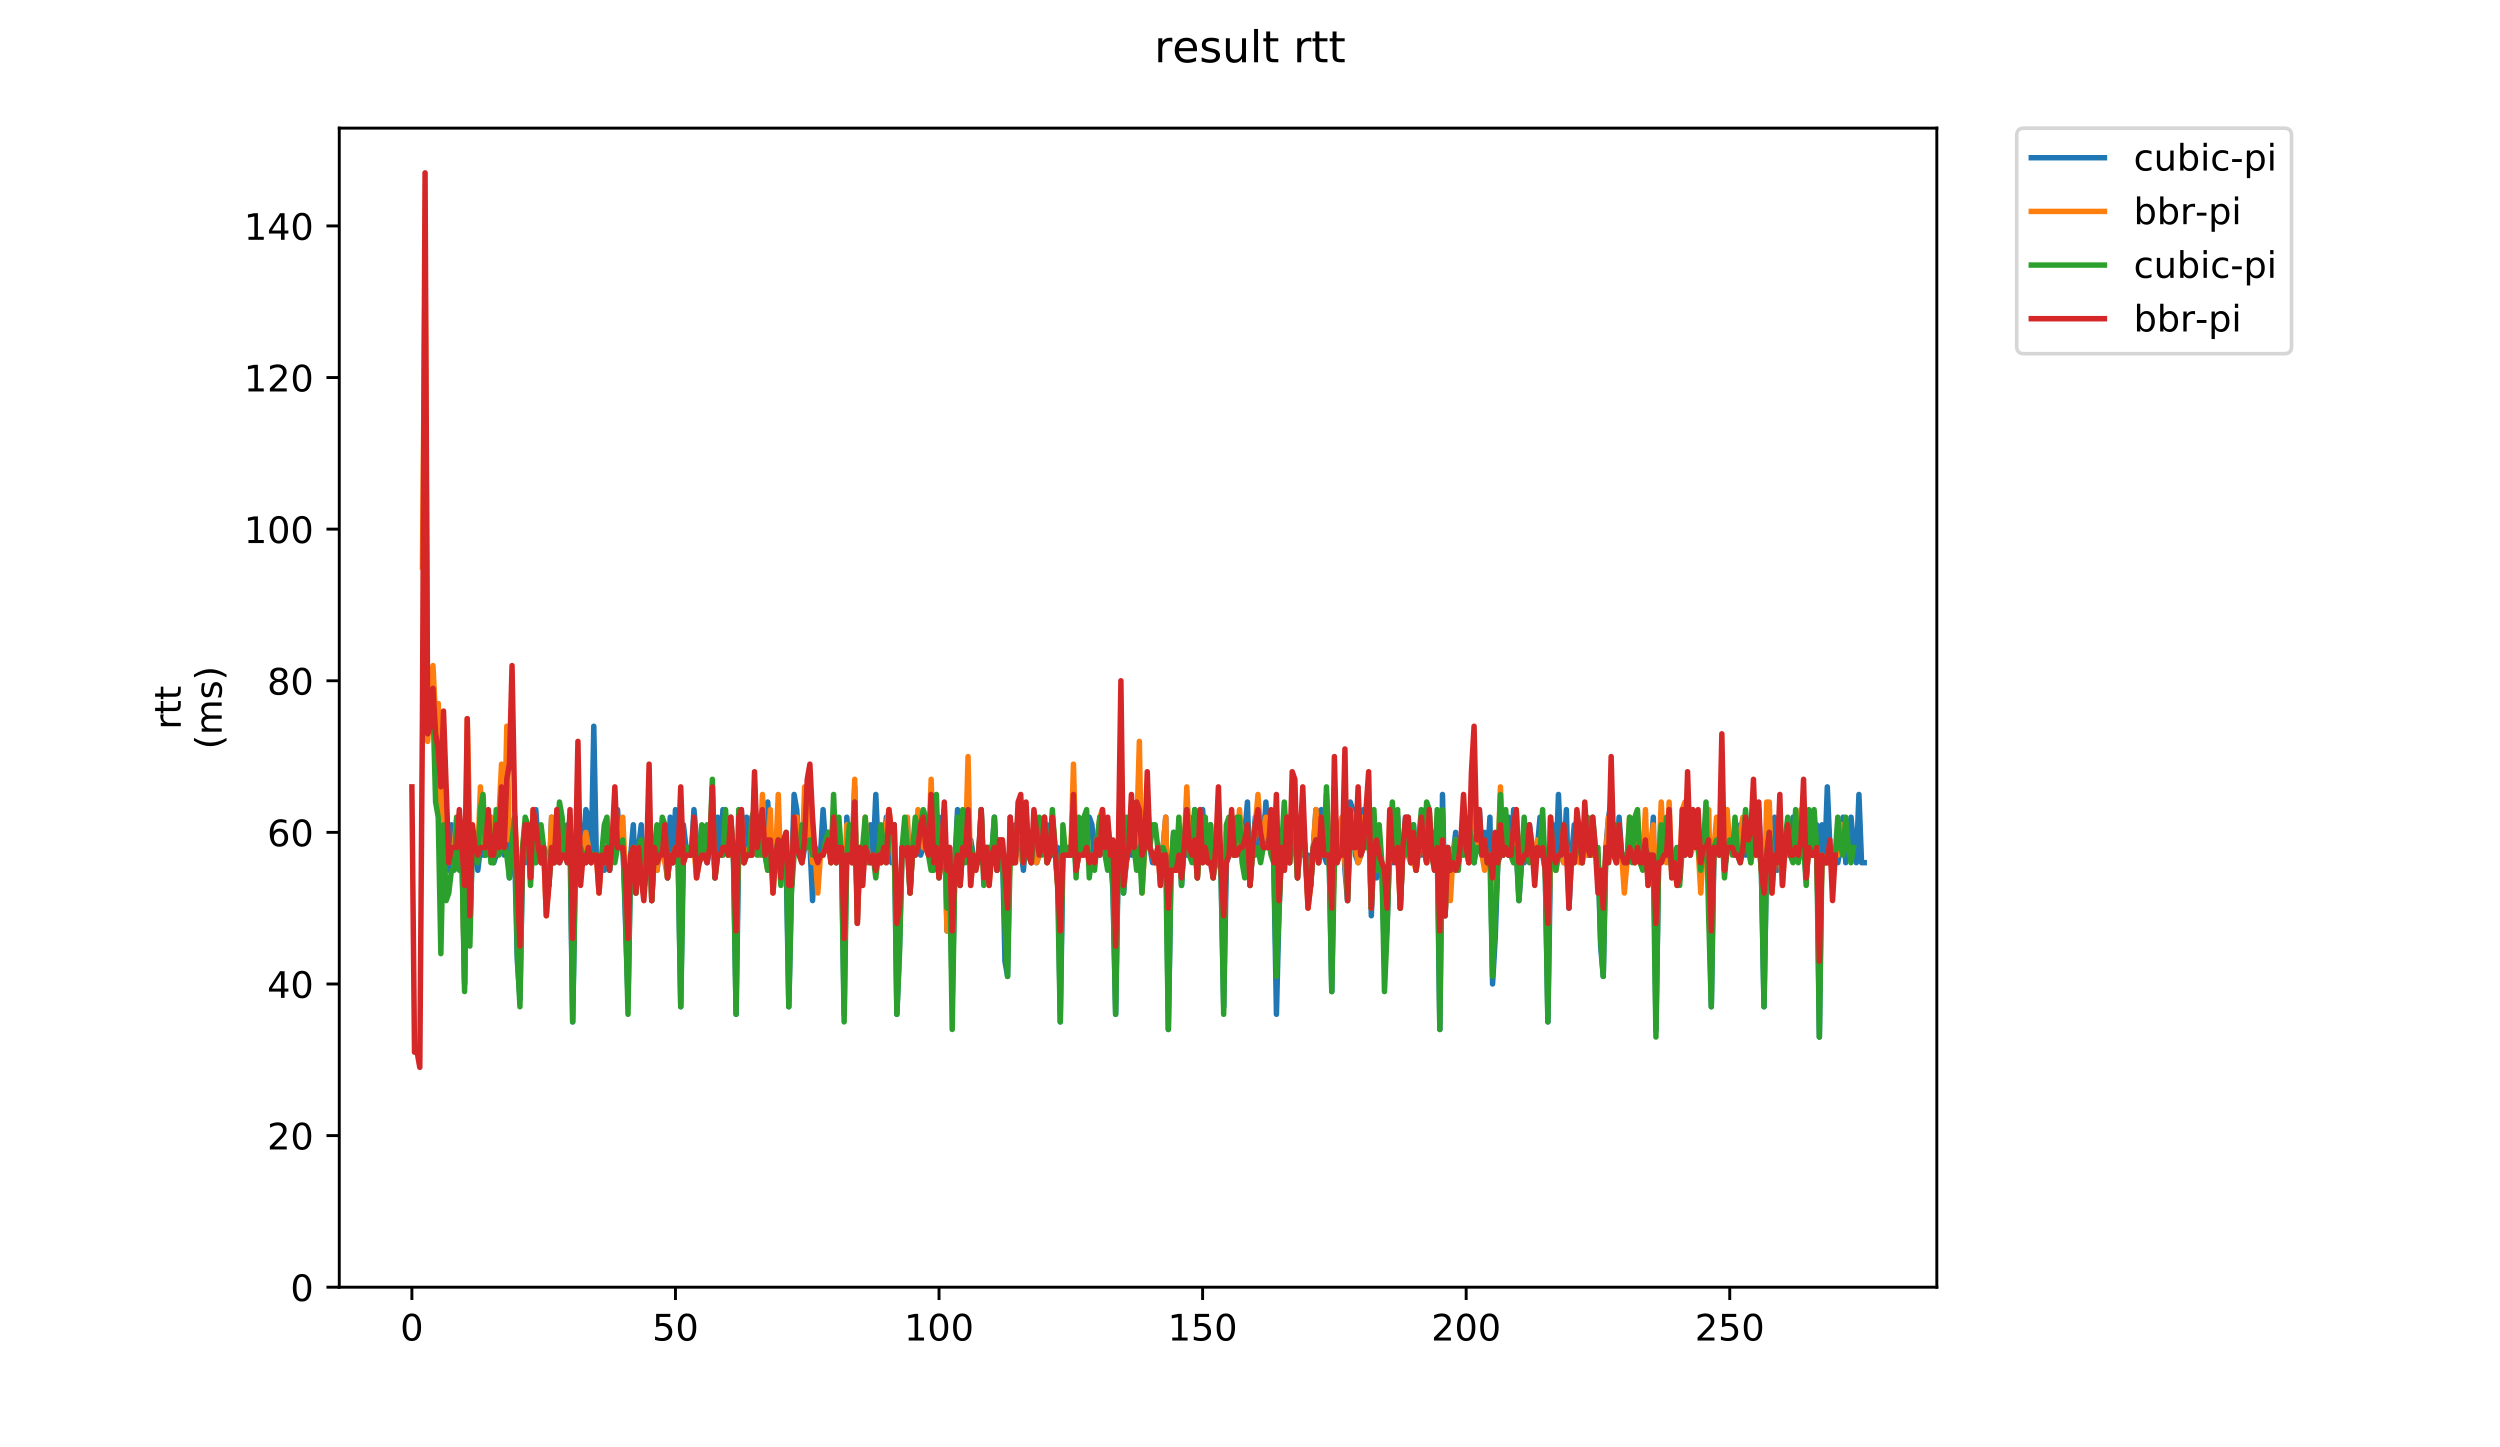 <?xml version="1.0" encoding="utf-8" standalone="no"?>
<!DOCTYPE svg PUBLIC "-//W3C//DTD SVG 1.1//EN"
  "http://www.w3.org/Graphics/SVG/1.1/DTD/svg11.dtd">
<!-- Created with matplotlib (https://matplotlib.org/) -->
<svg height="396pt" version="1.1" viewBox="0 0 684 396" width="684pt" xmlns="http://www.w3.org/2000/svg" xmlns:xlink="http://www.w3.org/1999/xlink">
 <defs>
  <style type="text/css">
*{stroke-linecap:butt;stroke-linejoin:round;}
  </style>
 </defs>
 <g id="figure_1">
  <g id="patch_1">
   <path d="M 0 396 
L 684 396 
L 684 0 
L 0 0 
z
" style="fill:#ffffff;"/>
  </g>
  <g id="axes_1">
   <g id="patch_2">
    <path d="M 92.824 352.174 
L 529.913 352.174 
L 529.913 35.062 
L 92.824 35.062 
z
" style="fill:#ffffff;"/>
   </g>
   <g id="matplotlib.axis_1">
    <g id="xtick_1">
     <g id="line2d_1">
      <defs>
       <path d="M 0 0 
L 0 3.5 
" id="mbd791364ed" style="stroke:#000000;stroke-width:0.8;"/>
      </defs>
      <g>
       <use style="stroke:#000000;stroke-width:0.8;" x="112.692" xlink:href="#mbd791364ed" y="352.174"/>
      </g>
     </g>
     <g id="text_1">
      <!-- 0 -->
      <defs>
       <path d="M 31.781 66.406 
Q 24.172 66.406 20.328 58.906 
Q 16.5 51.422 16.5 36.375 
Q 16.5 21.391 20.328 13.891 
Q 24.172 6.391 31.781 6.391 
Q 39.453 6.391 43.281 13.891 
Q 47.125 21.391 47.125 36.375 
Q 47.125 51.422 43.281 58.906 
Q 39.453 66.406 31.781 66.406 
z
M 31.781 74.219 
Q 44.047 74.219 50.516 64.516 
Q 56.984 54.828 56.984 36.375 
Q 56.984 17.969 50.516 8.266 
Q 44.047 -1.422 31.781 -1.422 
Q 19.531 -1.422 13.062 8.266 
Q 6.594 17.969 6.594 36.375 
Q 6.594 54.828 13.062 64.516 
Q 19.531 74.219 31.781 74.219 
z
" id="DejaVuSans-48"/>
      </defs>
      <g transform="translate(109.51 366.773)scale(0.1 -0.1)">
       <use xlink:href="#DejaVuSans-48"/>
      </g>
     </g>
    </g>
    <g id="xtick_2">
     <g id="line2d_2">
      <g>
       <use style="stroke:#000000;stroke-width:0.8;" x="184.805" xlink:href="#mbd791364ed" y="352.174"/>
      </g>
     </g>
     <g id="text_2">
      <!-- 50 -->
      <defs>
       <path d="M 10.797 72.906 
L 49.516 72.906 
L 49.516 64.594 
L 19.828 64.594 
L 19.828 46.734 
Q 21.969 47.469 24.109 47.828 
Q 26.266 48.188 28.422 48.188 
Q 40.625 48.188 47.75 41.5 
Q 54.891 34.812 54.891 23.391 
Q 54.891 11.625 47.562 5.094 
Q 40.234 -1.422 26.906 -1.422 
Q 22.312 -1.422 17.547 -0.641 
Q 12.797 0.141 7.719 1.703 
L 7.719 11.625 
Q 12.109 9.234 16.797 8.062 
Q 21.484 6.891 26.703 6.891 
Q 35.156 6.891 40.078 11.328 
Q 45.016 15.766 45.016 23.391 
Q 45.016 31 40.078 35.438 
Q 35.156 39.891 26.703 39.891 
Q 22.75 39.891 18.812 39.016 
Q 14.891 38.141 10.797 36.281 
z
" id="DejaVuSans-53"/>
      </defs>
      <g transform="translate(178.443 366.773)scale(0.1 -0.1)">
       <use xlink:href="#DejaVuSans-53"/>
       <use x="63.623" xlink:href="#DejaVuSans-48"/>
      </g>
     </g>
    </g>
    <g id="xtick_3">
     <g id="line2d_3">
      <g>
       <use style="stroke:#000000;stroke-width:0.8;" x="256.918" xlink:href="#mbd791364ed" y="352.174"/>
      </g>
     </g>
     <g id="text_3">
      <!-- 100 -->
      <defs>
       <path d="M 12.406 8.297 
L 28.516 8.297 
L 28.516 63.922 
L 10.984 60.406 
L 10.984 69.391 
L 28.422 72.906 
L 38.281 72.906 
L 38.281 8.297 
L 54.391 8.297 
L 54.391 0 
L 12.406 0 
z
" id="DejaVuSans-49"/>
      </defs>
      <g transform="translate(247.375 366.773)scale(0.1 -0.1)">
       <use xlink:href="#DejaVuSans-49"/>
       <use x="63.623" xlink:href="#DejaVuSans-48"/>
       <use x="127.246" xlink:href="#DejaVuSans-48"/>
      </g>
     </g>
    </g>
    <g id="xtick_4">
     <g id="line2d_4">
      <g>
       <use style="stroke:#000000;stroke-width:0.8;" x="329.032" xlink:href="#mbd791364ed" y="352.174"/>
      </g>
     </g>
     <g id="text_4">
      <!-- 150 -->
      <g transform="translate(319.488 366.773)scale(0.1 -0.1)">
       <use xlink:href="#DejaVuSans-49"/>
       <use x="63.623" xlink:href="#DejaVuSans-53"/>
       <use x="127.246" xlink:href="#DejaVuSans-48"/>
      </g>
     </g>
    </g>
    <g id="xtick_5">
     <g id="line2d_5">
      <g>
       <use style="stroke:#000000;stroke-width:0.8;" x="401.145" xlink:href="#mbd791364ed" y="352.174"/>
      </g>
     </g>
     <g id="text_5">
      <!-- 200 -->
      <defs>
       <path d="M 19.188 8.297 
L 53.609 8.297 
L 53.609 0 
L 7.328 0 
L 7.328 8.297 
Q 12.938 14.109 22.625 23.891 
Q 32.328 33.688 34.812 36.531 
Q 39.547 41.844 41.422 45.531 
Q 43.312 49.219 43.312 52.781 
Q 43.312 58.594 39.234 62.25 
Q 35.156 65.922 28.609 65.922 
Q 23.969 65.922 18.812 64.312 
Q 13.672 62.703 7.812 59.422 
L 7.812 69.391 
Q 13.766 71.781 18.938 73 
Q 24.125 74.219 28.422 74.219 
Q 39.75 74.219 46.484 68.547 
Q 53.219 62.891 53.219 53.422 
Q 53.219 48.922 51.531 44.891 
Q 49.859 40.875 45.406 35.406 
Q 44.188 33.984 37.641 27.219 
Q 31.109 20.453 19.188 8.297 
z
" id="DejaVuSans-50"/>
      </defs>
      <g transform="translate(391.602 366.773)scale(0.1 -0.1)">
       <use xlink:href="#DejaVuSans-50"/>
       <use x="63.623" xlink:href="#DejaVuSans-48"/>
       <use x="127.246" xlink:href="#DejaVuSans-48"/>
      </g>
     </g>
    </g>
    <g id="xtick_6">
     <g id="line2d_6">
      <g>
       <use style="stroke:#000000;stroke-width:0.8;" x="473.259" xlink:href="#mbd791364ed" y="352.174"/>
      </g>
     </g>
     <g id="text_6">
      <!-- 250 -->
      <g transform="translate(463.715 366.773)scale(0.1 -0.1)">
       <use xlink:href="#DejaVuSans-50"/>
       <use x="63.623" xlink:href="#DejaVuSans-53"/>
       <use x="127.246" xlink:href="#DejaVuSans-48"/>
      </g>
     </g>
    </g>
   </g>
   <g id="matplotlib.axis_2">
    <g id="ytick_1">
     <g id="line2d_7">
      <defs>
       <path d="M 0 0 
L -3.5 0 
" id="mf8d8f0ee46" style="stroke:#000000;stroke-width:0.8;"/>
      </defs>
      <g>
       <use style="stroke:#000000;stroke-width:0.8;" x="92.824" xlink:href="#mf8d8f0ee46" y="352.174"/>
      </g>
     </g>
     <g id="text_7">
      <!-- 0 -->
      <g transform="translate(79.461 355.973)scale(0.1 -0.1)">
       <use xlink:href="#DejaVuSans-48"/>
      </g>
     </g>
    </g>
    <g id="ytick_2">
     <g id="line2d_8">
      <g>
       <use style="stroke:#000000;stroke-width:0.8;" x="92.824" xlink:href="#mf8d8f0ee46" y="310.695"/>
      </g>
     </g>
     <g id="text_8">
      <!-- 20 -->
      <g transform="translate(73.099 314.494)scale(0.1 -0.1)">
       <use xlink:href="#DejaVuSans-50"/>
       <use x="63.623" xlink:href="#DejaVuSans-48"/>
      </g>
     </g>
    </g>
    <g id="ytick_3">
     <g id="line2d_9">
      <g>
       <use style="stroke:#000000;stroke-width:0.8;" x="92.824" xlink:href="#mf8d8f0ee46" y="269.215"/>
      </g>
     </g>
     <g id="text_9">
      <!-- 40 -->
      <defs>
       <path d="M 37.797 64.312 
L 12.891 25.391 
L 37.797 25.391 
z
M 35.203 72.906 
L 47.609 72.906 
L 47.609 25.391 
L 58.016 25.391 
L 58.016 17.188 
L 47.609 17.188 
L 47.609 0 
L 37.797 0 
L 37.797 17.188 
L 4.891 17.188 
L 4.891 26.703 
z
" id="DejaVuSans-52"/>
      </defs>
      <g transform="translate(73.099 273.014)scale(0.1 -0.1)">
       <use xlink:href="#DejaVuSans-52"/>
       <use x="63.623" xlink:href="#DejaVuSans-48"/>
      </g>
     </g>
    </g>
    <g id="ytick_4">
     <g id="line2d_10">
      <g>
       <use style="stroke:#000000;stroke-width:0.8;" x="92.824" xlink:href="#mf8d8f0ee46" y="227.735"/>
      </g>
     </g>
     <g id="text_10">
      <!-- 60 -->
      <defs>
       <path d="M 33.016 40.375 
Q 26.375 40.375 22.484 35.828 
Q 18.609 31.297 18.609 23.391 
Q 18.609 15.531 22.484 10.953 
Q 26.375 6.391 33.016 6.391 
Q 39.656 6.391 43.531 10.953 
Q 47.406 15.531 47.406 23.391 
Q 47.406 31.297 43.531 35.828 
Q 39.656 40.375 33.016 40.375 
z
M 52.594 71.297 
L 52.594 62.312 
Q 48.875 64.062 45.094 64.984 
Q 41.312 65.922 37.594 65.922 
Q 27.828 65.922 22.672 59.328 
Q 17.531 52.734 16.797 39.406 
Q 19.672 43.656 24.016 45.922 
Q 28.375 48.188 33.594 48.188 
Q 44.578 48.188 50.953 41.516 
Q 57.328 34.859 57.328 23.391 
Q 57.328 12.156 50.688 5.359 
Q 44.047 -1.422 33.016 -1.422 
Q 20.359 -1.422 13.672 8.266 
Q 6.984 17.969 6.984 36.375 
Q 6.984 53.656 15.188 63.938 
Q 23.391 74.219 37.203 74.219 
Q 40.922 74.219 44.703 73.484 
Q 48.484 72.75 52.594 71.297 
z
" id="DejaVuSans-54"/>
      </defs>
      <g transform="translate(73.099 231.535)scale(0.1 -0.1)">
       <use xlink:href="#DejaVuSans-54"/>
       <use x="63.623" xlink:href="#DejaVuSans-48"/>
      </g>
     </g>
    </g>
    <g id="ytick_5">
     <g id="line2d_11">
      <g>
       <use style="stroke:#000000;stroke-width:0.8;" x="92.824" xlink:href="#mf8d8f0ee46" y="186.256"/>
      </g>
     </g>
     <g id="text_11">
      <!-- 80 -->
      <defs>
       <path d="M 31.781 34.625 
Q 24.75 34.625 20.719 30.859 
Q 16.703 27.094 16.703 20.516 
Q 16.703 13.922 20.719 10.156 
Q 24.75 6.391 31.781 6.391 
Q 38.812 6.391 42.859 10.172 
Q 46.922 13.969 46.922 20.516 
Q 46.922 27.094 42.891 30.859 
Q 38.875 34.625 31.781 34.625 
z
M 21.922 38.812 
Q 15.578 40.375 12.031 44.719 
Q 8.5 49.078 8.5 55.328 
Q 8.5 64.062 14.719 69.141 
Q 20.953 74.219 31.781 74.219 
Q 42.672 74.219 48.875 69.141 
Q 55.078 64.062 55.078 55.328 
Q 55.078 49.078 51.531 44.719 
Q 48 40.375 41.703 38.812 
Q 48.828 37.156 52.797 32.312 
Q 56.781 27.484 56.781 20.516 
Q 56.781 9.906 50.312 4.234 
Q 43.844 -1.422 31.781 -1.422 
Q 19.734 -1.422 13.25 4.234 
Q 6.781 9.906 6.781 20.516 
Q 6.781 27.484 10.781 32.312 
Q 14.797 37.156 21.922 38.812 
z
M 18.312 54.391 
Q 18.312 48.734 21.844 45.562 
Q 25.391 42.391 31.781 42.391 
Q 38.141 42.391 41.719 45.562 
Q 45.312 48.734 45.312 54.391 
Q 45.312 60.062 41.719 63.234 
Q 38.141 66.406 31.781 66.406 
Q 25.391 66.406 21.844 63.234 
Q 18.312 60.062 18.312 54.391 
z
" id="DejaVuSans-56"/>
      </defs>
      <g transform="translate(73.099 190.055)scale(0.1 -0.1)">
       <use xlink:href="#DejaVuSans-56"/>
       <use x="63.623" xlink:href="#DejaVuSans-48"/>
      </g>
     </g>
    </g>
    <g id="ytick_6">
     <g id="line2d_12">
      <g>
       <use style="stroke:#000000;stroke-width:0.8;" x="92.824" xlink:href="#mf8d8f0ee46" y="144.776"/>
      </g>
     </g>
     <g id="text_12">
      <!-- 100 -->
      <g transform="translate(66.736 148.575)scale(0.1 -0.1)">
       <use xlink:href="#DejaVuSans-49"/>
       <use x="63.623" xlink:href="#DejaVuSans-48"/>
       <use x="127.246" xlink:href="#DejaVuSans-48"/>
      </g>
     </g>
    </g>
    <g id="ytick_7">
     <g id="line2d_13">
      <g>
       <use style="stroke:#000000;stroke-width:0.8;" x="92.824" xlink:href="#mf8d8f0ee46" y="103.296"/>
      </g>
     </g>
     <g id="text_13">
      <!-- 120 -->
      <g transform="translate(66.736 107.096)scale(0.1 -0.1)">
       <use xlink:href="#DejaVuSans-49"/>
       <use x="63.623" xlink:href="#DejaVuSans-50"/>
       <use x="127.246" xlink:href="#DejaVuSans-48"/>
      </g>
     </g>
    </g>
    <g id="ytick_8">
     <g id="line2d_14">
      <g>
       <use style="stroke:#000000;stroke-width:0.8;" x="92.824" xlink:href="#mf8d8f0ee46" y="61.817"/>
      </g>
     </g>
     <g id="text_14">
      <!-- 140 -->
      <g transform="translate(66.736 65.616)scale(0.1 -0.1)">
       <use xlink:href="#DejaVuSans-49"/>
       <use x="63.623" xlink:href="#DejaVuSans-52"/>
       <use x="127.246" xlink:href="#DejaVuSans-48"/>
      </g>
     </g>
    </g>
    <g id="text_15">
     <!-- rtt -->
     <defs>
      <path d="M 41.109 46.297 
Q 39.594 47.172 37.812 47.578 
Q 36.031 48 33.891 48 
Q 26.266 48 22.188 43.047 
Q 18.109 38.094 18.109 28.812 
L 18.109 0 
L 9.078 0 
L 9.078 54.688 
L 18.109 54.688 
L 18.109 46.188 
Q 20.953 51.172 25.484 53.578 
Q 30.031 56 36.531 56 
Q 37.453 56 38.578 55.875 
Q 39.703 55.766 41.062 55.516 
z
" id="DejaVuSans-114"/>
      <path d="M 18.312 70.219 
L 18.312 54.688 
L 36.812 54.688 
L 36.812 47.703 
L 18.312 47.703 
L 18.312 18.016 
Q 18.312 11.328 20.141 9.422 
Q 21.969 7.516 27.594 7.516 
L 36.812 7.516 
L 36.812 0 
L 27.594 0 
Q 17.188 0 13.234 3.875 
Q 9.281 7.766 9.281 18.016 
L 9.281 47.703 
L 2.688 47.703 
L 2.688 54.688 
L 9.281 54.688 
L 9.281 70.219 
z
" id="DejaVuSans-116"/>
     </defs>
     <g transform="translate(49.459 199.594)rotate(-90)scale(0.1 -0.1)">
      <use xlink:href="#DejaVuSans-114"/>
      <use x="41.113" xlink:href="#DejaVuSans-116"/>
      <use x="80.322" xlink:href="#DejaVuSans-116"/>
     </g>
     <!-- (ms) -->
     <defs>
      <path d="M 31 75.875 
Q 24.469 64.656 21.281 53.656 
Q 18.109 42.672 18.109 31.391 
Q 18.109 20.125 21.312 9.062 
Q 24.516 -2 31 -13.188 
L 23.188 -13.188 
Q 15.875 -1.703 12.234 9.375 
Q 8.594 20.453 8.594 31.391 
Q 8.594 42.281 12.203 53.312 
Q 15.828 64.359 23.188 75.875 
z
" id="DejaVuSans-40"/>
      <path d="M 52 44.188 
Q 55.375 50.25 60.062 53.125 
Q 64.75 56 71.094 56 
Q 79.641 56 84.281 50.016 
Q 88.922 44.047 88.922 33.016 
L 88.922 0 
L 79.891 0 
L 79.891 32.719 
Q 79.891 40.578 77.094 44.375 
Q 74.312 48.188 68.609 48.188 
Q 61.625 48.188 57.562 43.547 
Q 53.516 38.922 53.516 30.906 
L 53.516 0 
L 44.484 0 
L 44.484 32.719 
Q 44.484 40.625 41.703 44.406 
Q 38.922 48.188 33.109 48.188 
Q 26.219 48.188 22.156 43.531 
Q 18.109 38.875 18.109 30.906 
L 18.109 0 
L 9.078 0 
L 9.078 54.688 
L 18.109 54.688 
L 18.109 46.188 
Q 21.188 51.219 25.484 53.609 
Q 29.781 56 35.688 56 
Q 41.656 56 45.828 52.969 
Q 50 49.953 52 44.188 
z
" id="DejaVuSans-109"/>
      <path d="M 44.281 53.078 
L 44.281 44.578 
Q 40.484 46.531 36.375 47.5 
Q 32.281 48.484 27.875 48.484 
Q 21.188 48.484 17.844 46.438 
Q 14.5 44.391 14.5 40.281 
Q 14.5 37.156 16.891 35.375 
Q 19.281 33.594 26.516 31.984 
L 29.594 31.297 
Q 39.156 29.25 43.188 25.516 
Q 47.219 21.781 47.219 15.094 
Q 47.219 7.469 41.188 3.016 
Q 35.156 -1.422 24.609 -1.422 
Q 20.219 -1.422 15.453 -0.562 
Q 10.688 0.297 5.422 2 
L 5.422 11.281 
Q 10.406 8.688 15.234 7.391 
Q 20.062 6.109 24.812 6.109 
Q 31.156 6.109 34.562 8.281 
Q 37.984 10.453 37.984 14.406 
Q 37.984 18.062 35.516 20.016 
Q 33.062 21.969 24.703 23.781 
L 21.578 24.516 
Q 13.234 26.266 9.516 29.906 
Q 5.812 33.547 5.812 39.891 
Q 5.812 47.609 11.281 51.797 
Q 16.75 56 26.812 56 
Q 31.781 56 36.172 55.266 
Q 40.578 54.547 44.281 53.078 
z
" id="DejaVuSans-115"/>
      <path d="M 8.016 75.875 
L 15.828 75.875 
Q 23.141 64.359 26.781 53.312 
Q 30.422 42.281 30.422 31.391 
Q 30.422 20.453 26.781 9.375 
Q 23.141 -1.703 15.828 -13.188 
L 8.016 -13.188 
Q 14.5 -2 17.703 9.062 
Q 20.906 20.125 20.906 31.391 
Q 20.906 42.672 17.703 53.656 
Q 14.5 64.656 8.016 75.875 
z
" id="DejaVuSans-41"/>
     </defs>
     <g transform="translate(60.657 204.995)rotate(-90)scale(0.1 -0.1)">
      <use xlink:href="#DejaVuSans-40"/>
      <use x="39.014" xlink:href="#DejaVuSans-109"/>
      <use x="136.426" xlink:href="#DejaVuSans-115"/>
      <use x="188.525" xlink:href="#DejaVuSans-41"/>
     </g>
    </g>
   </g>
   <g id="line2d_15">
    <path clip-path="url(#pc114a45d5d)" d="M 121.354 211.143 
L 122.075 229.809 
L 122.796 238.105 
L 123.517 225.661 
L 124.238 233.957 
L 124.96 233.957 
L 125.681 223.587 
L 126.402 233.957 
L 127.123 269.215 
L 127.844 219.439 
L 128.565 254.697 
L 129.286 229.809 
L 130.007 229.809 
L 130.729 238.105 
L 131.45 231.883 
L 132.171 233.957 
L 132.892 233.957 
L 133.613 231.883 
L 134.334 223.587 
L 135.055 236.031 
L 135.777 233.957 
L 136.498 221.513 
L 137.219 221.513 
L 137.94 233.957 
L 138.661 227.735 
L 139.382 240.179 
L 140.103 229.809 
L 140.824 233.957 
L 141.546 262.993 
L 142.267 273.363 
L 142.988 233.957 
L 143.709 236.031 
L 144.43 225.661 
L 145.151 240.179 
L 145.872 229.809 
L 146.594 221.513 
L 147.315 231.883 
L 148.036 236.031 
L 148.757 231.883 
L 149.478 233.957 
L 150.199 242.253 
L 150.92 223.587 
L 151.642 236.031 
L 152.363 231.883 
L 153.084 236.031 
L 153.805 233.957 
L 154.526 233.957 
L 155.247 225.661 
L 155.968 231.883 
L 156.689 279.585 
L 157.411 238.105 
L 158.132 238.105 
L 158.853 225.661 
L 159.574 231.883 
L 160.295 221.513 
L 161.016 223.587 
L 161.737 236.031 
L 162.459 198.7 
L 163.18 236.031 
L 164.622 236.031 
L 165.343 238.105 
L 166.064 231.883 
L 166.785 238.105 
L 167.506 229.809 
L 168.228 223.587 
L 168.949 221.513 
L 169.67 231.883 
L 170.391 229.809 
L 171.833 273.363 
L 172.554 233.957 
L 173.276 225.661 
L 173.997 244.327 
L 174.718 231.883 
L 175.439 225.661 
L 176.16 244.327 
L 177.602 223.587 
L 178.323 246.401 
L 179.045 231.883 
L 179.766 238.105 
L 180.487 231.883 
L 181.208 233.957 
L 181.929 225.661 
L 182.65 240.179 
L 183.371 223.587 
L 184.093 236.031 
L 184.814 221.513 
L 185.535 233.957 
L 186.256 275.437 
L 186.977 225.661 
L 187.698 231.883 
L 188.419 231.883 
L 189.14 233.957 
L 189.862 221.513 
L 190.583 229.809 
L 191.304 236.031 
L 192.025 233.957 
L 192.746 233.957 
L 193.467 236.031 
L 194.188 231.883 
L 194.91 223.587 
L 195.631 240.179 
L 196.352 223.587 
L 197.073 233.957 
L 197.794 221.513 
L 198.515 231.883 
L 199.236 233.957 
L 200.679 233.957 
L 201.4 277.511 
L 202.121 231.883 
L 202.842 221.513 
L 203.563 236.031 
L 204.284 223.587 
L 205.005 231.883 
L 205.727 233.957 
L 206.448 231.883 
L 207.169 231.883 
L 207.89 233.957 
L 208.611 223.587 
L 209.332 233.957 
L 210.053 219.439 
L 210.775 231.883 
L 211.496 233.957 
L 212.217 233.957 
L 212.938 229.809 
L 213.659 240.179 
L 214.38 231.883 
L 215.101 236.031 
L 215.822 275.437 
L 216.544 242.253 
L 217.265 217.365 
L 217.986 221.513 
L 218.707 233.957 
L 219.428 236.031 
L 220.149 231.883 
L 220.87 215.291 
L 222.313 246.401 
L 223.034 231.883 
L 223.755 236.031 
L 224.476 233.957 
L 225.197 221.513 
L 225.918 231.883 
L 226.639 227.735 
L 227.361 233.957 
L 228.082 233.957 
L 228.803 236.031 
L 229.524 231.883 
L 230.245 231.883 
L 230.966 277.511 
L 231.687 223.587 
L 232.409 233.957 
L 233.13 233.957 
L 233.851 215.291 
L 234.572 252.623 
L 235.293 231.883 
L 236.014 231.883 
L 236.735 233.957 
L 237.456 233.957 
L 238.178 225.661 
L 238.899 233.957 
L 239.62 217.365 
L 240.341 233.957 
L 241.062 236.031 
L 241.783 231.883 
L 242.504 223.587 
L 243.226 231.883 
L 243.947 236.031 
L 244.668 225.661 
L 245.389 277.511 
L 246.11 258.845 
L 246.831 231.883 
L 247.552 233.957 
L 248.274 225.661 
L 248.995 244.327 
L 249.716 231.883 
L 250.437 233.957 
L 251.158 229.809 
L 251.879 233.957 
L 252.6 231.883 
L 254.043 231.883 
L 254.764 225.661 
L 255.485 236.031 
L 256.206 231.883 
L 256.927 223.587 
L 257.648 233.957 
L 258.369 221.513 
L 259.091 254.697 
L 259.812 231.883 
L 260.533 273.363 
L 261.254 236.031 
L 261.975 221.513 
L 262.696 242.253 
L 263.417 231.883 
L 264.138 233.957 
L 264.86 229.809 
L 265.581 229.809 
L 266.302 233.957 
L 267.023 236.031 
L 267.744 233.957 
L 268.465 221.513 
L 269.186 240.179 
L 269.908 231.883 
L 270.629 231.883 
L 271.35 233.957 
L 272.071 223.587 
L 272.792 238.105 
L 273.513 229.809 
L 274.234 229.809 
L 274.955 262.993 
L 275.677 267.141 
L 276.398 223.587 
L 277.119 236.031 
L 277.84 225.661 
L 278.561 229.809 
L 279.282 231.883 
L 280.003 238.105 
L 280.725 229.809 
L 281.446 233.957 
L 282.167 236.031 
L 282.888 229.809 
L 283.609 236.031 
L 285.051 231.883 
L 285.772 231.883 
L 286.494 225.661 
L 287.215 233.957 
L 287.936 233.957 
L 288.657 231.883 
L 289.378 231.883 
L 290.099 279.585 
L 290.82 233.957 
L 292.984 233.957 
L 293.705 225.661 
L 294.426 238.105 
L 295.147 233.957 
L 295.868 231.883 
L 297.311 231.883 
L 298.032 223.587 
L 298.753 225.661 
L 299.474 236.031 
L 300.195 231.883 
L 300.916 233.957 
L 301.637 229.809 
L 302.359 231.883 
L 303.08 225.661 
L 303.801 231.883 
L 304.522 244.327 
L 305.243 277.511 
L 305.964 233.957 
L 306.685 219.439 
L 307.407 244.327 
L 308.128 236.031 
L 308.849 231.883 
L 309.57 233.957 
L 310.291 229.809 
L 311.012 219.439 
L 311.733 229.809 
L 312.454 236.031 
L 313.176 231.883 
L 313.897 217.365 
L 314.618 231.883 
L 315.339 236.031 
L 316.06 236.031 
L 316.781 231.883 
L 318.224 231.883 
L 318.945 223.587 
L 319.666 281.659 
L 320.387 238.105 
L 321.108 227.735 
L 321.829 238.105 
L 322.55 225.661 
L 323.271 242.253 
L 323.993 229.809 
L 324.714 233.957 
L 325.435 223.587 
L 326.156 233.957 
L 326.877 221.513 
L 327.598 240.179 
L 328.319 229.809 
L 329.041 221.513 
L 329.762 231.883 
L 330.483 236.031 
L 331.204 225.661 
L 331.925 240.179 
L 332.646 231.883 
L 333.367 225.661 
L 334.088 240.179 
L 334.81 275.437 
L 335.531 236.031 
L 336.973 231.883 
L 337.694 233.957 
L 339.136 229.809 
L 339.858 231.883 
L 340.579 227.735 
L 341.3 219.439 
L 342.021 242.253 
L 342.742 231.883 
L 343.463 223.587 
L 344.184 231.883 
L 344.906 223.587 
L 345.627 231.883 
L 346.348 219.439 
L 347.069 231.883 
L 347.79 227.735 
L 348.511 236.031 
L 349.232 277.511 
L 349.953 248.475 
L 350.675 231.883 
L 351.396 238.105 
L 352.117 223.587 
L 352.838 236.031 
L 353.559 229.809 
L 354.28 227.735 
L 355.001 240.179 
L 355.723 229.809 
L 356.444 233.957 
L 357.886 233.957 
L 358.607 242.253 
L 360.049 221.513 
L 360.77 236.031 
L 361.492 221.513 
L 362.213 233.957 
L 362.934 236.031 
L 363.655 233.957 
L 364.376 271.289 
L 365.097 225.661 
L 365.818 236.031 
L 366.54 225.661 
L 367.261 223.587 
L 367.982 238.105 
L 368.703 246.401 
L 369.424 219.439 
L 370.145 221.513 
L 370.866 233.957 
L 371.587 236.031 
L 372.309 233.957 
L 373.03 221.513 
L 373.751 221.513 
L 374.472 223.587 
L 375.193 250.549 
L 375.914 231.883 
L 376.635 240.179 
L 377.357 236.031 
L 378.078 236.031 
L 378.799 262.993 
L 379.52 252.623 
L 380.241 231.883 
L 380.962 236.031 
L 381.683 223.587 
L 382.404 223.587 
L 383.126 248.475 
L 383.847 231.883 
L 384.568 223.587 
L 385.289 233.957 
L 386.01 236.031 
L 386.731 225.661 
L 387.452 238.105 
L 388.174 231.883 
L 388.895 233.957 
L 389.616 231.883 
L 390.337 236.031 
L 391.058 231.883 
L 391.779 231.883 
L 392.5 227.735 
L 393.222 231.883 
L 393.943 281.659 
L 394.664 217.365 
L 395.385 250.549 
L 396.106 231.883 
L 396.827 236.031 
L 397.548 233.957 
L 398.269 227.735 
L 398.991 236.031 
L 399.712 229.809 
L 400.433 225.661 
L 401.154 231.883 
L 401.875 236.031 
L 402.596 229.809 
L 403.317 236.031 
L 404.039 223.587 
L 404.76 221.513 
L 405.481 233.957 
L 406.202 227.735 
L 406.923 236.031 
L 407.644 223.587 
L 408.365 269.215 
L 409.086 256.771 
L 409.808 236.031 
L 410.529 233.957 
L 411.25 233.957 
L 411.971 231.883 
L 412.692 223.587 
L 413.413 233.957 
L 414.134 221.513 
L 414.856 231.883 
L 415.577 246.401 
L 416.298 236.031 
L 417.019 236.031 
L 417.74 233.957 
L 418.461 225.661 
L 419.182 231.883 
L 420.625 231.883 
L 421.346 223.587 
L 422.067 233.957 
L 422.788 238.105 
L 423.509 279.585 
L 424.23 233.957 
L 424.951 225.661 
L 425.673 238.105 
L 426.394 217.365 
L 427.115 233.957 
L 427.836 236.031 
L 428.557 221.513 
L 429.278 248.475 
L 429.999 233.957 
L 430.721 225.661 
L 431.442 231.883 
L 432.163 225.661 
L 432.884 236.031 
L 433.605 229.809 
L 434.326 233.957 
L 435.768 233.957 
L 436.49 231.883 
L 437.211 233.957 
L 437.932 258.845 
L 438.653 267.141 
L 439.374 231.883 
L 440.095 223.587 
L 440.816 219.439 
L 441.538 231.883 
L 442.259 236.031 
L 442.98 223.587 
L 443.701 233.957 
L 444.422 233.957 
L 445.143 236.031 
L 445.864 231.883 
L 447.307 236.031 
L 448.028 231.883 
L 448.749 236.031 
L 449.47 236.031 
L 450.191 229.809 
L 451.633 233.957 
L 452.355 223.587 
L 453.076 281.659 
L 453.797 236.031 
L 454.518 236.031 
L 455.239 233.957 
L 455.96 233.957 
L 456.681 229.809 
L 457.402 233.957 
L 458.124 236.031 
L 458.845 231.883 
L 459.566 240.179 
L 460.287 229.809 
L 461.008 233.957 
L 461.729 229.809 
L 462.45 233.957 
L 463.172 229.809 
L 464.614 229.809 
L 465.335 233.957 
L 466.777 229.809 
L 467.498 240.179 
L 468.219 275.437 
L 468.941 231.883 
L 469.662 229.809 
L 470.383 231.883 
L 471.104 225.661 
L 471.825 238.105 
L 472.546 231.883 
L 473.267 229.809 
L 474.71 233.957 
L 475.431 233.957 
L 476.152 225.661 
L 476.873 231.883 
L 477.594 233.957 
L 479.037 225.661 
L 479.758 231.883 
L 480.479 231.883 
L 481.2 221.513 
L 481.921 238.105 
L 482.642 275.437 
L 483.363 231.883 
L 484.084 238.105 
L 484.806 233.957 
L 485.527 223.587 
L 486.248 238.105 
L 486.969 231.883 
L 487.69 231.883 
L 488.411 229.809 
L 489.132 233.957 
L 489.854 233.957 
L 490.575 223.587 
L 491.296 231.883 
L 492.017 233.957 
L 492.738 229.809 
L 493.459 231.883 
L 494.18 240.179 
L 494.901 231.883 
L 495.623 233.957 
L 496.344 233.957 
L 497.065 225.661 
L 497.786 283.733 
L 498.507 225.661 
L 499.228 236.031 
L 499.949 215.291 
L 500.671 231.883 
L 501.392 238.105 
L 502.113 233.957 
L 502.834 236.031 
L 503.555 231.883 
L 504.276 223.587 
L 504.997 236.031 
L 505.718 231.883 
L 506.44 223.587 
L 507.161 231.883 
L 507.882 236.031 
L 508.603 217.365 
L 509.324 236.031 
L 510.045 236.031 
L 510.045 236.031 
" style="fill:none;stroke:#1f77b4;stroke-linecap:square;stroke-width:1.5;"/>
   </g>
   <g id="line2d_16">
    <path clip-path="url(#pc114a45d5d)" d="M 115.58 155.146 
L 116.302 72.187 
L 117.023 202.848 
L 117.744 190.404 
L 118.465 182.108 
L 119.186 196.626 
L 119.907 192.478 
L 120.628 229.809 
L 121.35 209.069 
L 122.071 225.661 
L 122.792 236.031 
L 123.513 231.883 
L 124.234 231.883 
L 124.955 223.587 
L 125.676 231.883 
L 126.397 231.883 
L 127.119 269.215 
L 127.84 196.626 
L 128.561 229.809 
L 129.282 233.957 
L 130.003 231.883 
L 130.724 233.957 
L 131.445 215.291 
L 132.167 231.883 
L 132.888 231.883 
L 133.609 223.587 
L 134.33 223.587 
L 135.051 233.957 
L 135.772 231.883 
L 136.493 223.587 
L 137.214 209.069 
L 137.936 231.883 
L 138.657 198.7 
L 139.378 229.809 
L 140.099 227.735 
L 140.82 223.587 
L 141.541 238.105 
L 142.262 256.771 
L 142.984 231.883 
L 143.705 225.661 
L 144.426 227.735 
L 145.147 240.179 
L 145.868 221.513 
L 146.589 236.031 
L 147.31 231.883 
L 148.032 236.031 
L 148.753 231.883 
L 149.474 250.549 
L 150.195 240.179 
L 150.916 223.587 
L 151.637 236.031 
L 153.079 227.735 
L 153.801 233.957 
L 155.243 233.957 
L 155.964 223.587 
L 156.685 252.623 
L 158.127 221.513 
L 158.849 233.957 
L 159.57 231.883 
L 160.291 227.735 
L 161.733 236.031 
L 162.454 233.957 
L 163.175 233.957 
L 163.896 244.327 
L 164.618 233.957 
L 165.339 236.031 
L 166.06 231.883 
L 166.781 236.031 
L 167.502 229.809 
L 168.223 219.439 
L 168.944 231.883 
L 169.666 231.883 
L 170.387 223.587 
L 171.829 254.697 
L 172.55 233.957 
L 173.271 231.883 
L 173.992 244.327 
L 174.713 231.883 
L 175.435 231.883 
L 176.156 244.327 
L 177.598 223.587 
L 178.319 246.401 
L 179.04 231.883 
L 179.761 238.105 
L 180.483 231.883 
L 181.925 236.031 
L 182.646 240.179 
L 183.367 233.957 
L 184.088 236.031 
L 184.809 231.883 
L 185.53 233.957 
L 186.252 244.327 
L 186.973 236.031 
L 187.694 231.883 
L 188.415 233.957 
L 189.136 233.957 
L 189.857 231.883 
L 190.578 240.179 
L 191.3 236.031 
L 192.021 233.957 
L 193.463 233.957 
L 194.184 231.883 
L 194.905 225.661 
L 195.626 240.179 
L 196.348 233.957 
L 197.79 233.957 
L 198.511 231.883 
L 199.232 233.957 
L 200.674 233.957 
L 201.395 252.623 
L 202.117 231.883 
L 202.838 223.587 
L 203.559 236.031 
L 205.001 231.883 
L 205.722 233.957 
L 206.443 215.291 
L 207.165 231.883 
L 207.886 233.957 
L 208.607 217.365 
L 209.328 233.957 
L 210.049 238.105 
L 210.77 221.513 
L 211.491 244.327 
L 212.212 233.957 
L 212.934 217.365 
L 213.655 240.179 
L 214.376 229.809 
L 215.097 236.031 
L 215.818 240.179 
L 216.539 242.253 
L 217.26 225.661 
L 217.982 223.587 
L 218.703 233.957 
L 219.424 236.031 
L 220.145 215.291 
L 220.866 221.513 
L 221.587 229.809 
L 222.308 236.031 
L 223.029 233.957 
L 223.751 244.327 
L 224.472 233.957 
L 225.193 233.957 
L 226.635 229.809 
L 227.356 236.031 
L 228.077 223.587 
L 228.799 236.031 
L 229.52 231.883 
L 230.241 231.883 
L 230.962 254.697 
L 231.683 225.661 
L 232.404 233.957 
L 233.125 236.031 
L 233.846 213.217 
L 234.568 252.623 
L 235.289 231.883 
L 236.01 242.253 
L 236.731 223.587 
L 237.452 233.957 
L 238.173 236.031 
L 238.894 233.957 
L 239.616 238.105 
L 240.337 233.957 
L 241.058 236.031 
L 241.779 231.883 
L 242.5 225.661 
L 243.221 221.513 
L 243.942 227.735 
L 244.664 236.031 
L 245.385 252.623 
L 246.106 252.623 
L 246.827 231.883 
L 247.548 233.957 
L 248.269 223.587 
L 248.99 244.327 
L 249.711 231.883 
L 250.433 233.957 
L 251.154 221.513 
L 251.875 227.735 
L 252.596 231.883 
L 253.317 231.883 
L 254.038 233.957 
L 254.759 213.217 
L 255.481 236.031 
L 256.202 223.587 
L 256.923 240.179 
L 257.644 233.957 
L 258.365 221.513 
L 259.086 254.697 
L 259.807 231.883 
L 260.528 262.993 
L 261.25 236.031 
L 261.971 233.957 
L 262.692 240.179 
L 263.413 231.883 
L 264.134 233.957 
L 264.855 206.996 
L 265.576 242.253 
L 266.298 233.957 
L 267.019 236.031 
L 267.74 233.957 
L 268.461 223.587 
L 269.182 240.179 
L 269.903 231.883 
L 270.624 242.253 
L 271.345 231.883 
L 272.067 231.883 
L 272.788 238.105 
L 273.509 229.809 
L 274.23 229.809 
L 274.951 240.179 
L 275.672 252.623 
L 276.393 233.957 
L 277.115 236.031 
L 277.836 236.031 
L 278.557 221.513 
L 279.278 233.957 
L 279.999 236.031 
L 280.72 221.513 
L 281.441 233.957 
L 282.162 236.031 
L 282.884 229.809 
L 283.605 236.031 
L 285.047 231.883 
L 285.768 231.883 
L 286.489 236.031 
L 287.21 233.957 
L 287.932 223.587 
L 288.653 231.883 
L 289.374 242.253 
L 290.095 256.771 
L 290.816 233.957 
L 292.98 233.957 
L 293.701 209.069 
L 294.422 238.105 
L 295.143 233.957 
L 295.864 231.883 
L 296.585 233.957 
L 297.306 231.883 
L 298.027 236.031 
L 298.749 233.957 
L 299.47 236.031 
L 300.912 223.587 
L 301.633 221.513 
L 302.354 231.883 
L 303.075 236.031 
L 303.797 231.883 
L 304.518 231.883 
L 305.239 260.919 
L 306.681 206.996 
L 307.402 242.253 
L 308.123 236.031 
L 308.844 223.587 
L 309.566 225.661 
L 310.287 231.883 
L 311.008 227.735 
L 311.729 202.848 
L 312.45 244.327 
L 313.171 231.883 
L 313.892 223.587 
L 314.614 231.883 
L 316.056 236.031 
L 316.777 231.883 
L 317.498 242.253 
L 318.219 231.883 
L 318.94 223.587 
L 319.661 254.697 
L 320.383 238.105 
L 321.825 238.105 
L 322.546 225.661 
L 323.267 240.179 
L 323.988 231.883 
L 324.709 215.291 
L 325.431 231.883 
L 326.152 233.957 
L 326.873 231.883 
L 327.594 240.179 
L 328.315 229.809 
L 329.036 225.661 
L 329.757 231.883 
L 330.478 236.031 
L 331.2 227.735 
L 331.921 240.179 
L 332.642 231.883 
L 334.084 236.031 
L 334.805 252.623 
L 335.526 227.735 
L 336.248 233.957 
L 337.69 233.957 
L 338.411 231.883 
L 339.132 221.513 
L 339.853 231.883 
L 340.574 229.809 
L 341.296 233.957 
L 342.017 242.253 
L 342.738 231.883 
L 343.459 225.661 
L 344.18 217.365 
L 344.901 227.735 
L 345.622 231.883 
L 346.343 223.587 
L 347.065 225.661 
L 347.786 229.809 
L 348.507 236.031 
L 349.228 221.513 
L 349.949 246.401 
L 350.67 231.883 
L 351.391 238.105 
L 352.113 223.587 
L 352.834 236.031 
L 353.555 229.809 
L 354.276 225.661 
L 354.997 240.179 
L 355.718 231.883 
L 356.439 225.661 
L 357.16 233.957 
L 357.882 248.475 
L 358.603 242.253 
L 360.045 221.513 
L 360.766 236.031 
L 361.487 231.883 
L 362.208 233.957 
L 362.93 217.365 
L 363.651 233.957 
L 364.372 254.697 
L 365.093 236.031 
L 365.814 236.031 
L 366.535 225.661 
L 367.256 223.587 
L 367.977 236.031 
L 368.699 244.327 
L 369.42 221.513 
L 370.141 223.587 
L 370.862 231.883 
L 371.583 236.031 
L 372.304 233.957 
L 373.025 223.587 
L 373.747 231.883 
L 374.468 223.587 
L 375.189 248.475 
L 375.91 223.587 
L 376.631 238.105 
L 377.352 233.957 
L 378.795 238.105 
L 379.516 248.475 
L 380.237 223.587 
L 380.958 233.957 
L 381.679 225.661 
L 382.4 231.883 
L 383.121 248.475 
L 383.842 231.883 
L 384.564 225.661 
L 385.285 233.957 
L 386.006 236.031 
L 386.727 236.031 
L 387.448 238.105 
L 388.169 231.883 
L 389.612 231.883 
L 390.333 236.031 
L 391.054 231.883 
L 391.775 233.957 
L 392.496 229.809 
L 393.217 231.883 
L 393.938 260.919 
L 394.659 231.883 
L 395.381 250.549 
L 396.102 231.883 
L 396.823 246.401 
L 397.544 233.957 
L 398.265 229.809 
L 398.986 236.031 
L 399.707 229.809 
L 400.429 233.957 
L 401.15 231.883 
L 401.871 236.031 
L 402.592 221.513 
L 404.034 229.809 
L 405.476 233.957 
L 406.198 238.105 
L 406.919 233.957 
L 407.64 233.957 
L 408.361 240.179 
L 409.082 244.327 
L 409.803 236.031 
L 410.524 215.291 
L 411.246 233.957 
L 411.967 231.883 
L 412.688 233.957 
L 413.409 233.957 
L 414.13 236.031 
L 414.851 221.513 
L 415.572 238.105 
L 416.293 236.031 
L 417.015 225.661 
L 417.736 233.957 
L 418.457 233.957 
L 419.178 231.883 
L 419.899 233.957 
L 420.62 229.809 
L 421.341 233.957 
L 422.063 231.883 
L 422.784 238.105 
L 423.505 258.845 
L 424.226 233.957 
L 424.947 233.957 
L 425.668 238.105 
L 426.389 233.957 
L 427.111 233.957 
L 427.832 236.031 
L 428.553 231.883 
L 429.274 238.105 
L 429.995 233.957 
L 430.716 236.031 
L 431.437 231.883 
L 432.158 236.031 
L 432.88 236.031 
L 433.601 229.809 
L 434.322 233.957 
L 435.764 233.957 
L 436.485 231.883 
L 437.928 240.179 
L 438.649 252.623 
L 439.37 233.957 
L 440.091 223.587 
L 440.812 229.809 
L 441.533 233.957 
L 442.254 236.031 
L 442.975 233.957 
L 443.697 233.957 
L 444.418 244.327 
L 445.139 236.031 
L 445.86 223.587 
L 446.581 233.957 
L 447.302 236.031 
L 448.023 223.587 
L 448.745 236.031 
L 449.466 236.031 
L 450.187 221.513 
L 450.908 242.253 
L 452.35 225.661 
L 453.071 256.771 
L 453.792 236.031 
L 454.514 219.439 
L 455.235 233.957 
L 455.956 236.031 
L 456.677 219.439 
L 457.398 240.179 
L 458.119 236.031 
L 458.84 242.253 
L 459.562 240.179 
L 460.283 221.513 
L 461.004 219.439 
L 461.725 221.513 
L 462.446 233.957 
L 463.167 231.883 
L 463.888 223.587 
L 464.609 231.883 
L 465.331 244.327 
L 466.052 231.883 
L 466.773 231.883 
L 467.494 221.513 
L 468.215 254.697 
L 468.936 231.883 
L 469.657 223.587 
L 470.379 233.957 
L 471.1 225.661 
L 471.821 238.105 
L 472.542 221.513 
L 473.263 231.883 
L 473.984 231.883 
L 474.705 233.957 
L 475.427 231.883 
L 476.869 223.587 
L 477.59 225.661 
L 478.311 229.809 
L 479.032 236.031 
L 479.753 231.883 
L 480.474 233.957 
L 481.196 229.809 
L 481.917 238.105 
L 482.638 248.475 
L 483.359 219.439 
L 484.08 219.439 
L 484.801 244.327 
L 485.522 233.957 
L 486.244 236.031 
L 486.965 231.883 
L 487.686 242.253 
L 488.407 229.809 
L 489.128 233.957 
L 490.57 233.957 
L 491.291 231.883 
L 492.013 233.957 
L 492.734 221.513 
L 493.455 223.587 
L 494.176 240.179 
L 494.897 231.883 
L 495.618 233.957 
L 496.339 233.957 
L 497.061 231.883 
L 497.782 267.141 
L 498.503 233.957 
L 499.224 236.031 
L 499.945 236.031 
L 500.666 231.883 
L 501.387 233.957 
L 502.83 233.957 
L 503.551 231.883 
L 504.272 225.661 
L 504.272 225.661 
" style="fill:none;stroke:#ff7f0e;stroke-linecap:square;stroke-width:1.5;"/>
   </g>
   <g id="line2d_17">
    <path clip-path="url(#pc114a45d5d)" d="M 118.458 192.478 
L 119.179 219.439 
L 119.9 223.587 
L 120.621 260.919 
L 121.342 225.661 
L 122.063 246.401 
L 122.785 244.327 
L 123.506 238.105 
L 124.227 238.105 
L 124.948 223.587 
L 125.669 238.105 
L 126.39 233.957 
L 127.111 271.289 
L 127.833 213.217 
L 128.554 258.845 
L 129.275 227.735 
L 129.996 233.957 
L 130.717 236.031 
L 131.438 221.513 
L 132.159 217.365 
L 132.88 233.957 
L 133.602 225.661 
L 134.323 236.031 
L 135.044 236.031 
L 135.765 221.513 
L 136.486 233.957 
L 137.207 231.883 
L 137.928 231.883 
L 138.65 233.957 
L 139.371 240.179 
L 140.092 229.809 
L 140.813 223.587 
L 141.534 260.919 
L 142.255 275.437 
L 142.976 231.883 
L 143.697 223.587 
L 144.419 225.661 
L 145.14 242.253 
L 145.861 229.809 
L 146.582 236.031 
L 147.303 231.883 
L 148.024 225.661 
L 148.745 231.883 
L 149.467 242.253 
L 150.188 242.253 
L 150.909 231.883 
L 151.63 236.031 
L 152.351 231.883 
L 153.072 219.439 
L 153.793 223.587 
L 154.514 233.957 
L 155.236 236.031 
L 155.957 223.587 
L 156.678 279.585 
L 157.399 238.105 
L 158.12 238.105 
L 158.841 231.883 
L 160.284 236.031 
L 161.005 231.883 
L 161.726 233.957 
L 164.61 233.957 
L 165.332 225.661 
L 166.053 223.587 
L 166.774 238.105 
L 167.495 229.809 
L 168.216 236.031 
L 168.937 231.883 
L 169.658 231.883 
L 170.379 229.809 
L 171.101 248.475 
L 171.822 277.511 
L 172.543 233.957 
L 173.264 231.883 
L 173.985 244.327 
L 174.706 231.883 
L 175.427 229.809 
L 176.149 244.327 
L 177.591 223.587 
L 178.312 246.401 
L 179.033 231.883 
L 179.754 225.661 
L 180.475 233.957 
L 181.196 223.587 
L 181.918 225.661 
L 182.639 240.179 
L 183.36 233.957 
L 184.081 236.031 
L 184.802 231.883 
L 185.523 233.957 
L 186.244 275.437 
L 186.966 236.031 
L 187.687 231.883 
L 188.408 231.883 
L 189.129 233.957 
L 190.571 229.809 
L 191.292 236.031 
L 192.013 225.661 
L 192.735 233.957 
L 193.456 225.661 
L 194.177 231.883 
L 194.898 213.217 
L 195.619 240.179 
L 196.34 233.957 
L 197.783 233.957 
L 198.504 221.513 
L 199.225 233.957 
L 199.946 223.587 
L 200.667 233.957 
L 201.388 277.511 
L 202.109 221.513 
L 202.831 231.883 
L 203.552 236.031 
L 204.273 233.957 
L 204.994 233.957 
L 205.715 223.587 
L 206.436 221.513 
L 207.157 233.957 
L 207.878 223.587 
L 208.6 233.957 
L 209.321 233.957 
L 210.042 238.105 
L 210.763 231.883 
L 211.484 233.957 
L 212.205 233.957 
L 212.926 229.809 
L 213.648 242.253 
L 214.369 231.883 
L 215.09 227.735 
L 215.811 275.437 
L 216.532 244.327 
L 217.253 233.957 
L 217.974 231.883 
L 218.695 233.957 
L 219.417 225.661 
L 220.138 229.809 
L 220.859 231.883 
L 221.58 229.809 
L 222.301 233.957 
L 223.022 231.883 
L 223.743 233.957 
L 225.186 233.957 
L 225.907 229.809 
L 226.628 227.735 
L 227.349 236.031 
L 228.07 217.365 
L 228.791 236.031 
L 229.512 223.587 
L 230.234 233.957 
L 230.955 279.585 
L 231.676 233.957 
L 232.397 225.661 
L 233.118 236.031 
L 233.839 219.439 
L 234.56 248.475 
L 235.282 231.883 
L 236.003 231.883 
L 236.724 223.587 
L 237.445 236.031 
L 238.166 236.031 
L 238.887 233.957 
L 239.608 240.179 
L 240.329 233.957 
L 241.051 225.661 
L 241.772 231.883 
L 242.493 236.031 
L 243.214 229.809 
L 243.935 225.661 
L 244.656 225.661 
L 245.377 277.511 
L 246.099 260.919 
L 246.82 231.883 
L 247.541 223.587 
L 248.262 231.883 
L 248.983 244.327 
L 249.704 231.883 
L 250.425 223.587 
L 251.147 231.883 
L 251.868 225.661 
L 252.589 221.513 
L 253.31 223.587 
L 254.031 233.957 
L 254.752 238.105 
L 255.473 238.105 
L 256.194 217.365 
L 256.916 240.179 
L 257.637 233.957 
L 258.358 225.661 
L 259.079 248.475 
L 259.8 233.957 
L 260.521 281.659 
L 261.242 238.105 
L 261.964 223.587 
L 262.685 242.253 
L 263.406 221.513 
L 264.127 236.031 
L 264.848 231.883 
L 265.569 231.883 
L 267.011 236.031 
L 267.733 236.031 
L 268.454 221.513 
L 269.175 242.253 
L 269.896 231.883 
L 270.617 231.883 
L 271.338 233.957 
L 272.059 223.587 
L 272.781 238.105 
L 273.502 231.883 
L 274.223 231.883 
L 274.944 252.623 
L 275.665 267.141 
L 276.386 233.957 
L 277.107 236.031 
L 277.828 233.957 
L 278.55 229.809 
L 279.271 229.809 
L 279.992 236.031 
L 280.713 229.809 
L 281.434 231.883 
L 282.155 236.031 
L 282.876 229.809 
L 283.598 225.661 
L 284.319 223.587 
L 285.04 233.957 
L 285.761 223.587 
L 286.482 236.031 
L 287.203 233.957 
L 287.924 221.513 
L 289.367 242.253 
L 290.088 279.585 
L 290.809 225.661 
L 291.53 233.957 
L 292.251 231.883 
L 292.972 233.957 
L 293.693 225.661 
L 294.415 240.179 
L 295.136 223.587 
L 295.857 233.957 
L 296.578 223.587 
L 297.299 221.513 
L 298.02 240.179 
L 298.741 233.957 
L 299.463 238.105 
L 300.184 229.809 
L 300.905 223.587 
L 301.626 223.587 
L 302.347 233.957 
L 303.068 238.105 
L 303.789 233.957 
L 304.51 242.253 
L 305.232 277.511 
L 305.953 233.957 
L 306.674 231.883 
L 307.395 244.327 
L 308.116 223.587 
L 308.837 231.883 
L 309.558 223.587 
L 310.28 231.883 
L 311.001 238.105 
L 311.722 231.883 
L 312.443 244.327 
L 313.164 231.883 
L 314.606 231.883 
L 315.327 225.661 
L 316.049 225.661 
L 316.77 231.883 
L 317.491 233.957 
L 318.212 231.883 
L 318.933 233.957 
L 319.654 281.659 
L 320.375 238.105 
L 321.097 227.735 
L 321.818 238.105 
L 322.539 223.587 
L 323.26 242.253 
L 323.981 229.809 
L 324.702 221.513 
L 325.423 233.957 
L 326.144 236.031 
L 326.866 221.513 
L 327.587 240.179 
L 328.308 229.809 
L 329.029 236.031 
L 329.75 223.587 
L 330.471 236.031 
L 331.192 225.661 
L 331.914 240.179 
L 332.635 231.883 
L 333.356 236.031 
L 334.077 238.105 
L 334.798 277.511 
L 335.519 225.661 
L 336.24 223.587 
L 336.961 223.587 
L 337.683 233.957 
L 338.404 223.587 
L 339.125 223.587 
L 339.846 236.031 
L 340.567 240.179 
L 341.288 225.661 
L 342.009 242.253 
L 342.731 231.883 
L 343.452 233.957 
L 344.173 231.883 
L 344.894 236.031 
L 345.615 231.883 
L 346.336 231.883 
L 347.057 229.809 
L 347.779 233.957 
L 348.5 236.031 
L 349.221 267.141 
L 350.663 231.883 
L 351.384 219.439 
L 352.105 231.883 
L 352.826 236.031 
L 353.548 229.809 
L 354.269 227.735 
L 354.99 240.179 
L 355.711 229.809 
L 356.432 223.587 
L 357.153 233.957 
L 357.874 246.401 
L 358.596 242.253 
L 359.317 231.883 
L 360.038 229.809 
L 360.759 236.031 
L 361.48 231.883 
L 362.201 233.957 
L 362.922 215.291 
L 363.643 233.957 
L 364.365 271.289 
L 365.086 236.031 
L 365.807 233.957 
L 366.528 233.957 
L 367.249 231.883 
L 367.97 223.587 
L 368.691 246.401 
L 369.413 229.809 
L 370.134 229.809 
L 370.855 231.883 
L 371.576 225.661 
L 372.297 233.957 
L 373.018 231.883 
L 373.739 231.883 
L 374.46 221.513 
L 375.182 248.475 
L 375.903 221.513 
L 376.624 238.105 
L 377.345 225.661 
L 378.066 236.031 
L 378.787 271.289 
L 379.508 254.697 
L 380.23 229.809 
L 380.951 219.439 
L 381.672 233.957 
L 382.393 221.513 
L 383.114 248.475 
L 383.835 231.883 
L 384.556 233.957 
L 385.277 223.587 
L 385.999 236.031 
L 386.72 225.661 
L 387.441 238.105 
L 388.883 221.513 
L 389.604 231.883 
L 390.325 219.439 
L 391.047 221.513 
L 391.768 233.957 
L 392.489 238.105 
L 393.21 221.513 
L 393.931 281.659 
L 394.652 221.513 
L 395.373 250.549 
L 396.095 231.883 
L 396.816 238.105 
L 397.537 236.031 
L 398.258 229.809 
L 398.979 238.105 
L 399.7 229.809 
L 400.421 233.957 
L 401.142 231.883 
L 401.864 225.661 
L 402.585 229.809 
L 403.306 236.031 
L 404.027 231.883 
L 404.748 231.883 
L 405.469 233.957 
L 406.19 229.809 
L 406.912 236.031 
L 407.633 233.957 
L 408.354 267.141 
L 409.796 236.031 
L 410.517 217.365 
L 411.238 233.957 
L 411.959 221.513 
L 412.681 233.957 
L 413.402 233.957 
L 414.123 236.031 
L 414.844 231.883 
L 415.565 246.401 
L 416.286 236.031 
L 417.007 223.587 
L 417.729 233.957 
L 418.45 236.031 
L 419.171 231.883 
L 419.892 233.957 
L 420.613 231.883 
L 421.334 233.957 
L 422.055 221.513 
L 422.776 238.105 
L 423.498 279.585 
L 424.219 223.587 
L 424.94 233.957 
L 425.661 238.105 
L 426.382 233.957 
L 427.103 233.957 
L 427.824 225.661 
L 429.267 238.105 
L 429.988 233.957 
L 430.709 236.031 
L 431.43 231.883 
L 432.151 225.661 
L 432.872 236.031 
L 434.315 223.587 
L 435.036 233.957 
L 435.757 223.587 
L 436.478 231.883 
L 437.199 231.883 
L 437.92 256.771 
L 438.641 267.141 
L 439.363 231.883 
L 440.084 236.031 
L 440.805 229.809 
L 441.526 231.883 
L 442.247 225.661 
L 442.968 233.957 
L 444.411 233.957 
L 445.132 236.031 
L 445.853 223.587 
L 446.574 236.031 
L 447.295 223.587 
L 448.016 221.513 
L 448.737 236.031 
L 449.458 238.105 
L 450.18 231.883 
L 450.901 233.957 
L 451.622 233.957 
L 452.343 236.031 
L 453.064 283.733 
L 453.785 236.031 
L 454.506 225.661 
L 455.228 233.957 
L 455.949 223.587 
L 456.67 231.883 
L 457.391 238.105 
L 458.112 236.031 
L 458.833 231.883 
L 459.554 242.253 
L 460.275 231.883 
L 460.997 223.587 
L 461.718 219.439 
L 462.439 233.957 
L 463.16 223.587 
L 463.881 223.587 
L 464.602 231.883 
L 465.323 238.105 
L 466.045 231.883 
L 466.766 219.439 
L 467.487 250.549 
L 468.208 275.437 
L 468.929 231.883 
L 469.65 229.809 
L 470.371 233.957 
L 471.092 225.661 
L 471.814 240.179 
L 472.535 231.883 
L 473.256 229.809 
L 473.977 233.957 
L 474.698 223.587 
L 475.419 233.957 
L 476.14 236.031 
L 476.862 231.883 
L 477.583 221.513 
L 478.304 231.883 
L 479.025 236.031 
L 479.746 221.513 
L 480.467 233.957 
L 481.188 229.809 
L 481.91 238.105 
L 482.631 275.437 
L 483.352 233.957 
L 484.073 227.735 
L 484.794 233.957 
L 485.515 233.957 
L 486.236 236.031 
L 486.957 231.883 
L 487.679 229.809 
L 488.4 229.809 
L 489.121 223.587 
L 489.842 233.957 
L 490.563 236.031 
L 491.284 221.513 
L 492.005 236.031 
L 492.727 231.883 
L 493.448 229.809 
L 494.169 242.253 
L 494.89 221.513 
L 495.611 233.957 
L 496.332 221.513 
L 497.053 231.883 
L 497.774 283.733 
L 498.496 233.957 
L 499.217 236.031 
L 499.938 236.031 
L 500.659 231.883 
L 501.38 238.105 
L 502.101 233.957 
L 502.822 223.587 
L 503.544 231.883 
L 504.265 233.957 
L 504.986 223.587 
L 505.707 231.883 
L 506.428 236.031 
L 507.149 231.883 
L 507.149 231.883 
" style="fill:none;stroke:#2ca02c;stroke-linecap:square;stroke-width:1.5;"/>
   </g>
   <g id="line2d_18">
    <path clip-path="url(#pc114a45d5d)" d="M 112.692 215.291 
L 113.413 287.881 
L 114.134 287.881 
L 114.855 292.029 
L 115.576 196.626 
L 116.297 47.299 
L 117.018 200.774 
L 117.74 198.7 
L 118.461 188.33 
L 119.182 200.774 
L 119.903 204.922 
L 120.624 215.291 
L 121.345 194.552 
L 122.787 236.031 
L 123.509 231.883 
L 124.951 231.883 
L 125.672 221.513 
L 127.114 242.253 
L 127.835 196.626 
L 128.557 250.549 
L 129.278 225.661 
L 129.999 231.883 
L 130.72 233.957 
L 131.441 231.883 
L 132.883 231.883 
L 133.604 221.513 
L 134.326 233.957 
L 135.047 233.957 
L 135.768 225.661 
L 136.489 231.883 
L 137.21 215.291 
L 137.931 231.883 
L 138.652 213.217 
L 139.374 209.069 
L 140.095 182.108 
L 140.816 221.513 
L 142.258 258.845 
L 142.979 233.957 
L 143.7 225.661 
L 144.422 225.661 
L 145.143 240.179 
L 145.864 221.513 
L 146.585 225.661 
L 147.306 231.883 
L 148.027 236.031 
L 148.748 231.883 
L 149.469 250.549 
L 150.191 242.253 
L 150.912 231.883 
L 151.633 236.031 
L 152.354 221.513 
L 153.075 236.031 
L 153.796 233.957 
L 154.517 233.957 
L 155.239 236.031 
L 155.96 221.513 
L 156.681 256.771 
L 157.402 238.105 
L 158.123 202.848 
L 158.844 242.253 
L 159.565 233.957 
L 160.286 236.031 
L 161.008 231.883 
L 161.729 236.031 
L 162.45 233.957 
L 163.171 233.957 
L 163.892 244.327 
L 164.613 233.957 
L 165.334 236.031 
L 166.056 231.883 
L 166.777 238.105 
L 167.498 229.809 
L 168.219 215.291 
L 168.94 231.883 
L 170.382 231.883 
L 171.103 238.105 
L 171.825 256.771 
L 172.546 233.957 
L 173.267 231.883 
L 173.988 244.327 
L 174.709 231.883 
L 175.43 240.179 
L 176.151 246.401 
L 176.873 236.031 
L 177.594 209.069 
L 178.315 246.401 
L 179.036 231.883 
L 179.757 236.031 
L 180.478 233.957 
L 181.199 233.957 
L 181.92 225.661 
L 182.642 240.179 
L 183.363 233.957 
L 184.084 236.031 
L 184.805 231.883 
L 185.526 233.957 
L 186.247 215.291 
L 186.968 236.031 
L 187.69 233.957 
L 189.132 233.957 
L 189.853 223.587 
L 190.574 240.179 
L 191.295 236.031 
L 192.016 233.957 
L 192.738 233.957 
L 193.459 236.031 
L 194.18 231.883 
L 194.901 215.291 
L 195.622 240.179 
L 196.343 233.957 
L 197.064 233.957 
L 197.785 231.883 
L 198.507 231.883 
L 199.228 233.957 
L 199.949 223.587 
L 200.67 233.957 
L 201.391 254.697 
L 202.112 223.587 
L 202.833 221.513 
L 203.555 236.031 
L 204.276 233.957 
L 205.718 233.957 
L 206.439 211.143 
L 207.16 231.883 
L 207.881 225.661 
L 208.602 221.513 
L 209.324 233.957 
L 210.045 229.809 
L 210.766 229.809 
L 211.487 244.327 
L 212.208 233.957 
L 212.929 229.809 
L 213.65 240.179 
L 214.372 229.809 
L 215.093 227.735 
L 215.814 242.253 
L 216.535 242.253 
L 217.256 223.587 
L 217.977 231.883 
L 219.419 236.031 
L 220.141 229.809 
L 220.862 213.217 
L 221.583 209.069 
L 222.304 223.587 
L 223.025 233.957 
L 223.746 236.031 
L 224.467 233.957 
L 225.189 233.957 
L 226.631 229.809 
L 227.352 236.031 
L 228.073 223.587 
L 228.794 236.031 
L 229.515 231.883 
L 230.236 231.883 
L 230.958 256.771 
L 231.679 233.957 
L 232.4 233.957 
L 233.121 236.031 
L 233.842 219.439 
L 234.563 252.623 
L 235.284 231.883 
L 236.006 242.253 
L 236.727 231.883 
L 238.169 236.031 
L 238.89 233.957 
L 239.611 238.105 
L 240.332 233.957 
L 241.054 236.031 
L 241.775 231.883 
L 242.496 236.031 
L 243.217 221.513 
L 243.938 227.735 
L 244.659 225.661 
L 245.38 252.623 
L 246.101 248.475 
L 246.823 231.883 
L 247.544 233.957 
L 248.265 231.883 
L 248.986 244.327 
L 249.707 231.883 
L 250.428 233.957 
L 251.149 231.883 
L 251.871 225.661 
L 252.592 223.587 
L 253.313 231.883 
L 254.034 233.957 
L 254.755 217.365 
L 255.476 236.031 
L 256.197 231.883 
L 256.918 240.179 
L 257.64 233.957 
L 258.361 219.439 
L 259.082 238.105 
L 259.803 231.883 
L 260.524 254.697 
L 261.245 238.105 
L 261.966 233.957 
L 262.688 242.253 
L 263.409 231.883 
L 264.13 233.957 
L 264.851 221.513 
L 265.572 242.253 
L 266.293 233.957 
L 267.014 238.105 
L 267.735 233.957 
L 268.457 221.513 
L 269.178 240.179 
L 269.899 231.883 
L 270.62 242.253 
L 271.341 233.957 
L 272.062 231.883 
L 272.783 238.105 
L 273.505 229.809 
L 274.226 229.809 
L 274.947 238.105 
L 275.668 248.475 
L 276.389 223.587 
L 277.11 236.031 
L 277.831 236.031 
L 278.552 219.439 
L 279.274 217.365 
L 279.995 236.031 
L 280.716 219.439 
L 281.437 233.957 
L 282.158 236.031 
L 282.879 221.513 
L 284.322 233.957 
L 285.043 231.883 
L 285.764 223.587 
L 286.485 236.031 
L 287.206 233.957 
L 287.927 223.587 
L 288.648 231.883 
L 289.37 242.253 
L 290.091 254.697 
L 290.812 233.957 
L 292.975 233.957 
L 293.696 217.365 
L 294.417 238.105 
L 295.139 233.957 
L 296.581 233.957 
L 297.302 231.883 
L 298.023 236.031 
L 298.744 233.957 
L 299.465 236.031 
L 300.187 229.809 
L 300.908 233.957 
L 301.629 221.513 
L 302.35 231.883 
L 303.071 223.587 
L 303.792 233.957 
L 304.513 229.809 
L 305.234 258.845 
L 305.956 233.957 
L 306.677 186.256 
L 307.398 242.253 
L 308.119 236.031 
L 308.84 231.883 
L 309.561 217.365 
L 310.282 231.883 
L 311.004 219.439 
L 311.725 221.513 
L 312.446 233.957 
L 313.167 231.883 
L 313.888 211.143 
L 314.609 231.883 
L 316.051 236.031 
L 316.773 231.883 
L 317.494 242.253 
L 318.215 233.957 
L 318.936 233.957 
L 319.657 248.475 
L 320.378 238.105 
L 321.821 238.105 
L 322.542 233.957 
L 323.263 240.179 
L 323.984 231.883 
L 324.705 221.513 
L 325.426 231.883 
L 326.147 233.957 
L 326.868 229.809 
L 327.59 240.179 
L 328.311 221.513 
L 329.032 236.031 
L 329.753 231.883 
L 330.474 236.031 
L 331.195 236.031 
L 331.916 240.179 
L 332.638 231.883 
L 333.359 215.291 
L 334.08 238.105 
L 334.801 250.549 
L 335.522 236.031 
L 336.243 233.957 
L 336.964 221.513 
L 337.686 233.957 
L 338.407 233.957 
L 339.128 231.883 
L 339.849 231.883 
L 340.57 229.809 
L 341.291 225.661 
L 342.012 242.253 
L 342.733 231.883 
L 343.455 225.661 
L 344.176 221.513 
L 344.897 227.735 
L 345.618 231.883 
L 347.06 231.883 
L 347.781 221.513 
L 348.503 236.031 
L 349.224 217.365 
L 349.945 246.401 
L 350.666 231.883 
L 351.387 238.105 
L 352.108 223.587 
L 352.829 236.031 
L 353.55 211.143 
L 354.272 213.217 
L 354.993 240.179 
L 355.714 229.809 
L 356.435 215.291 
L 357.156 233.957 
L 357.877 248.475 
L 358.598 242.253 
L 359.32 231.883 
L 360.041 229.809 
L 360.762 236.031 
L 361.483 223.587 
L 362.204 233.957 
L 363.646 233.957 
L 364.367 248.475 
L 365.089 206.996 
L 365.81 236.031 
L 366.531 233.957 
L 367.252 233.957 
L 367.973 204.922 
L 368.694 246.401 
L 369.415 221.513 
L 370.137 231.883 
L 370.858 231.883 
L 371.579 215.291 
L 372.3 233.957 
L 373.021 231.883 
L 374.463 211.143 
L 375.185 248.475 
L 375.906 231.883 
L 376.627 229.809 
L 377.348 233.957 
L 378.79 238.105 
L 379.511 248.475 
L 380.232 221.513 
L 380.954 233.957 
L 381.675 236.031 
L 382.396 231.883 
L 383.117 248.475 
L 383.838 231.883 
L 384.559 223.587 
L 385.28 223.587 
L 386.002 236.031 
L 386.723 227.735 
L 387.444 238.105 
L 388.165 231.883 
L 388.886 223.587 
L 389.607 231.883 
L 390.328 236.031 
L 391.049 221.513 
L 391.771 233.957 
L 392.492 238.105 
L 393.213 231.883 
L 393.934 254.697 
L 394.655 229.809 
L 395.376 250.549 
L 396.097 231.883 
L 396.819 238.105 
L 397.54 236.031 
L 398.261 238.105 
L 398.982 236.031 
L 399.703 229.809 
L 400.424 217.365 
L 401.145 231.883 
L 401.866 236.031 
L 402.588 211.143 
L 403.309 198.7 
L 404.03 229.809 
L 404.751 221.513 
L 405.472 233.957 
L 406.193 229.809 
L 406.914 236.031 
L 407.636 233.957 
L 408.357 240.179 
L 409.078 227.735 
L 409.799 236.031 
L 410.52 225.661 
L 411.241 233.957 
L 411.962 231.883 
L 412.683 233.957 
L 413.405 233.957 
L 414.126 225.661 
L 414.847 221.513 
L 415.568 236.031 
L 416.289 236.031 
L 417.01 233.957 
L 417.731 233.957 
L 418.453 225.661 
L 419.174 231.883 
L 419.895 242.253 
L 420.616 231.883 
L 421.337 233.957 
L 422.058 231.883 
L 422.779 238.105 
L 423.501 252.623 
L 424.222 223.587 
L 424.943 233.957 
L 425.664 236.031 
L 426.385 233.957 
L 427.106 233.957 
L 427.827 225.661 
L 428.548 231.883 
L 429.27 248.475 
L 429.991 233.957 
L 430.712 236.031 
L 431.433 221.513 
L 432.154 227.735 
L 432.875 236.031 
L 433.596 219.439 
L 434.318 231.883 
L 435.039 233.957 
L 435.76 223.587 
L 436.481 231.883 
L 437.202 244.327 
L 437.923 238.105 
L 438.644 248.475 
L 439.365 231.883 
L 440.087 236.031 
L 440.808 206.996 
L 441.529 233.957 
L 442.25 236.031 
L 442.971 225.661 
L 443.692 233.957 
L 444.413 236.031 
L 445.135 236.031 
L 445.856 231.883 
L 447.298 236.031 
L 448.019 231.883 
L 448.74 236.031 
L 449.461 236.031 
L 450.182 229.809 
L 450.904 242.253 
L 451.625 233.957 
L 452.346 233.957 
L 453.067 252.623 
L 453.788 236.031 
L 454.509 236.031 
L 455.23 233.957 
L 455.952 233.957 
L 456.673 221.513 
L 457.394 240.179 
L 458.115 236.031 
L 458.836 242.253 
L 459.557 240.179 
L 460.278 221.513 
L 460.999 233.957 
L 461.721 211.143 
L 462.442 233.957 
L 463.163 221.513 
L 463.884 231.883 
L 464.605 221.513 
L 465.326 236.031 
L 466.047 231.883 
L 466.769 231.883 
L 467.49 229.809 
L 468.211 254.697 
L 468.932 231.883 
L 469.653 231.883 
L 470.374 233.957 
L 471.095 200.774 
L 471.817 238.105 
L 472.538 231.883 
L 473.98 231.883 
L 474.701 233.957 
L 475.422 233.957 
L 476.143 236.031 
L 476.864 231.883 
L 477.586 223.587 
L 478.307 229.809 
L 479.028 227.735 
L 479.749 213.217 
L 480.47 233.957 
L 481.191 219.439 
L 481.912 238.105 
L 482.634 244.327 
L 483.355 233.957 
L 484.076 227.735 
L 484.797 244.327 
L 485.518 233.957 
L 486.239 236.031 
L 486.96 217.365 
L 487.681 242.253 
L 488.403 231.883 
L 489.124 225.661 
L 489.845 233.957 
L 490.566 233.957 
L 491.287 231.883 
L 492.008 233.957 
L 492.729 229.809 
L 493.451 213.217 
L 494.172 240.179 
L 494.893 231.883 
L 495.614 233.957 
L 496.335 233.957 
L 497.056 231.883 
L 497.777 262.993 
L 498.498 233.957 
L 499.22 236.031 
L 499.941 236.031 
L 500.662 229.809 
L 501.383 246.401 
L 502.104 233.957 
L 502.104 233.957 
" style="fill:none;stroke:#d62728;stroke-linecap:square;stroke-width:1.5;"/>
   </g>
   <g id="patch_3">
    <path d="M 92.824 352.174 
L 92.824 35.062 
" style="fill:none;stroke:#000000;stroke-linecap:square;stroke-linejoin:miter;stroke-width:0.8;"/>
   </g>
   <g id="patch_4">
    <path d="M 529.913 352.174 
L 529.913 35.062 
" style="fill:none;stroke:#000000;stroke-linecap:square;stroke-linejoin:miter;stroke-width:0.8;"/>
   </g>
   <g id="patch_5">
    <path d="M 92.824 352.174 
L 529.913 352.174 
" style="fill:none;stroke:#000000;stroke-linecap:square;stroke-linejoin:miter;stroke-width:0.8;"/>
   </g>
   <g id="patch_6">
    <path d="M 92.824 35.062 
L 529.913 35.062 
" style="fill:none;stroke:#000000;stroke-linecap:square;stroke-linejoin:miter;stroke-width:0.8;"/>
   </g>
   <g id="legend_1">
    <g id="patch_7">
     <path d="M 553.767 96.775 
L 624.963 96.775 
Q 626.963 96.775 626.963 94.775 
L 626.963 37.062 
Q 626.963 35.062 624.963 35.062 
L 553.767 35.062 
Q 551.767 35.062 551.767 37.062 
L 551.767 94.775 
Q 551.767 96.775 553.767 96.775 
z
" style="fill:#ffffff;opacity:0.8;stroke:#cccccc;stroke-linejoin:miter;"/>
    </g>
    <g id="line2d_19">
     <path d="M 555.767 43.161 
L 575.767 43.161 
" style="fill:none;stroke:#1f77b4;stroke-linecap:square;stroke-width:1.5;"/>
    </g>
    <g id="line2d_20"/>
    <g id="text_16">
     <!-- cubic-pi -->
     <defs>
      <path d="M 48.781 52.594 
L 48.781 44.188 
Q 44.969 46.297 41.141 47.344 
Q 37.312 48.391 33.406 48.391 
Q 24.656 48.391 19.812 42.844 
Q 14.984 37.312 14.984 27.297 
Q 14.984 17.281 19.812 11.734 
Q 24.656 6.203 33.406 6.203 
Q 37.312 6.203 41.141 7.25 
Q 44.969 8.297 48.781 10.406 
L 48.781 2.094 
Q 45.016 0.344 40.984 -0.531 
Q 36.969 -1.422 32.422 -1.422 
Q 20.062 -1.422 12.781 6.344 
Q 5.516 14.109 5.516 27.297 
Q 5.516 40.672 12.859 48.328 
Q 20.219 56 33.016 56 
Q 37.156 56 41.109 55.141 
Q 45.062 54.297 48.781 52.594 
z
" id="DejaVuSans-99"/>
      <path d="M 8.5 21.578 
L 8.5 54.688 
L 17.484 54.688 
L 17.484 21.922 
Q 17.484 14.156 20.5 10.266 
Q 23.531 6.391 29.594 6.391 
Q 36.859 6.391 41.078 11.031 
Q 45.312 15.672 45.312 23.688 
L 45.312 54.688 
L 54.297 54.688 
L 54.297 0 
L 45.312 0 
L 45.312 8.406 
Q 42.047 3.422 37.719 1 
Q 33.406 -1.422 27.688 -1.422 
Q 18.266 -1.422 13.375 4.438 
Q 8.5 10.297 8.5 21.578 
z
M 31.109 56 
z
" id="DejaVuSans-117"/>
      <path d="M 48.688 27.297 
Q 48.688 37.203 44.609 42.844 
Q 40.531 48.484 33.406 48.484 
Q 26.266 48.484 22.188 42.844 
Q 18.109 37.203 18.109 27.297 
Q 18.109 17.391 22.188 11.75 
Q 26.266 6.109 33.406 6.109 
Q 40.531 6.109 44.609 11.75 
Q 48.688 17.391 48.688 27.297 
z
M 18.109 46.391 
Q 20.953 51.266 25.266 53.625 
Q 29.594 56 35.594 56 
Q 45.562 56 51.781 48.094 
Q 58.016 40.188 58.016 27.297 
Q 58.016 14.406 51.781 6.484 
Q 45.562 -1.422 35.594 -1.422 
Q 29.594 -1.422 25.266 0.953 
Q 20.953 3.328 18.109 8.203 
L 18.109 0 
L 9.078 0 
L 9.078 75.984 
L 18.109 75.984 
z
" id="DejaVuSans-98"/>
      <path d="M 9.422 54.688 
L 18.406 54.688 
L 18.406 0 
L 9.422 0 
z
M 9.422 75.984 
L 18.406 75.984 
L 18.406 64.594 
L 9.422 64.594 
z
" id="DejaVuSans-105"/>
      <path d="M 4.891 31.391 
L 31.203 31.391 
L 31.203 23.391 
L 4.891 23.391 
z
" id="DejaVuSans-45"/>
      <path d="M 18.109 8.203 
L 18.109 -20.797 
L 9.078 -20.797 
L 9.078 54.688 
L 18.109 54.688 
L 18.109 46.391 
Q 20.953 51.266 25.266 53.625 
Q 29.594 56 35.594 56 
Q 45.562 56 51.781 48.094 
Q 58.016 40.188 58.016 27.297 
Q 58.016 14.406 51.781 6.484 
Q 45.562 -1.422 35.594 -1.422 
Q 29.594 -1.422 25.266 0.953 
Q 20.953 3.328 18.109 8.203 
z
M 48.688 27.297 
Q 48.688 37.203 44.609 42.844 
Q 40.531 48.484 33.406 48.484 
Q 26.266 48.484 22.188 42.844 
Q 18.109 37.203 18.109 27.297 
Q 18.109 17.391 22.188 11.75 
Q 26.266 6.109 33.406 6.109 
Q 40.531 6.109 44.609 11.75 
Q 48.688 17.391 48.688 27.297 
z
" id="DejaVuSans-112"/>
     </defs>
     <g transform="translate(583.767 46.661)scale(0.1 -0.1)">
      <use xlink:href="#DejaVuSans-99"/>
      <use x="54.98" xlink:href="#DejaVuSans-117"/>
      <use x="118.359" xlink:href="#DejaVuSans-98"/>
      <use x="181.836" xlink:href="#DejaVuSans-105"/>
      <use x="209.619" xlink:href="#DejaVuSans-99"/>
      <use x="264.6" xlink:href="#DejaVuSans-45"/>
      <use x="300.684" xlink:href="#DejaVuSans-112"/>
      <use x="364.16" xlink:href="#DejaVuSans-105"/>
     </g>
    </g>
    <g id="line2d_21">
     <path d="M 555.767 57.839 
L 575.767 57.839 
" style="fill:none;stroke:#ff7f0e;stroke-linecap:square;stroke-width:1.5;"/>
    </g>
    <g id="line2d_22"/>
    <g id="text_17">
     <!-- bbr-pi -->
     <g transform="translate(583.767 61.339)scale(0.1 -0.1)">
      <use xlink:href="#DejaVuSans-98"/>
      <use x="63.477" xlink:href="#DejaVuSans-98"/>
      <use x="126.953" xlink:href="#DejaVuSans-114"/>
      <use x="167.973" xlink:href="#DejaVuSans-45"/>
      <use x="204.057" xlink:href="#DejaVuSans-112"/>
      <use x="267.533" xlink:href="#DejaVuSans-105"/>
     </g>
    </g>
    <g id="line2d_23">
     <path d="M 555.767 72.517 
L 575.767 72.517 
" style="fill:none;stroke:#2ca02c;stroke-linecap:square;stroke-width:1.5;"/>
    </g>
    <g id="line2d_24"/>
    <g id="text_18">
     <!-- cubic-pi -->
     <g transform="translate(583.767 76.017)scale(0.1 -0.1)">
      <use xlink:href="#DejaVuSans-99"/>
      <use x="54.98" xlink:href="#DejaVuSans-117"/>
      <use x="118.359" xlink:href="#DejaVuSans-98"/>
      <use x="181.836" xlink:href="#DejaVuSans-105"/>
      <use x="209.619" xlink:href="#DejaVuSans-99"/>
      <use x="264.6" xlink:href="#DejaVuSans-45"/>
      <use x="300.684" xlink:href="#DejaVuSans-112"/>
      <use x="364.16" xlink:href="#DejaVuSans-105"/>
     </g>
    </g>
    <g id="line2d_25">
     <path d="M 555.767 87.195 
L 575.767 87.195 
" style="fill:none;stroke:#d62728;stroke-linecap:square;stroke-width:1.5;"/>
    </g>
    <g id="line2d_26"/>
    <g id="text_19">
     <!-- bbr-pi -->
     <g transform="translate(583.767 90.695)scale(0.1 -0.1)">
      <use xlink:href="#DejaVuSans-98"/>
      <use x="63.477" xlink:href="#DejaVuSans-98"/>
      <use x="126.953" xlink:href="#DejaVuSans-114"/>
      <use x="167.973" xlink:href="#DejaVuSans-45"/>
      <use x="204.057" xlink:href="#DejaVuSans-112"/>
      <use x="267.533" xlink:href="#DejaVuSans-105"/>
     </g>
    </g>
   </g>
  </g>
  <g id="text_20">
   <!-- result rtt -->
   <defs>
    <path d="M 56.203 29.594 
L 56.203 25.203 
L 14.891 25.203 
Q 15.484 15.922 20.484 11.062 
Q 25.484 6.203 34.422 6.203 
Q 39.594 6.203 44.453 7.469 
Q 49.312 8.734 54.109 11.281 
L 54.109 2.781 
Q 49.266 0.734 44.188 -0.344 
Q 39.109 -1.422 33.891 -1.422 
Q 20.797 -1.422 13.156 6.188 
Q 5.516 13.812 5.516 26.812 
Q 5.516 40.234 12.766 48.109 
Q 20.016 56 32.328 56 
Q 43.359 56 49.781 48.891 
Q 56.203 41.797 56.203 29.594 
z
M 47.219 32.234 
Q 47.125 39.594 43.094 43.984 
Q 39.062 48.391 32.422 48.391 
Q 24.906 48.391 20.391 44.141 
Q 15.875 39.891 15.188 32.172 
z
" id="DejaVuSans-101"/>
    <path d="M 9.422 75.984 
L 18.406 75.984 
L 18.406 0 
L 9.422 0 
z
" id="DejaVuSans-108"/>
    <path id="DejaVuSans-32"/>
   </defs>
   <g transform="translate(315.818 17.038)scale(0.12 -0.12)">
    <use xlink:href="#DejaVuSans-114"/>
    <use x="41.082" xlink:href="#DejaVuSans-101"/>
    <use x="102.605" xlink:href="#DejaVuSans-115"/>
    <use x="154.705" xlink:href="#DejaVuSans-117"/>
    <use x="218.084" xlink:href="#DejaVuSans-108"/>
    <use x="245.867" xlink:href="#DejaVuSans-116"/>
    <use x="285.076" xlink:href="#DejaVuSans-32"/>
    <use x="316.863" xlink:href="#DejaVuSans-114"/>
    <use x="357.977" xlink:href="#DejaVuSans-116"/>
    <use x="397.186" xlink:href="#DejaVuSans-116"/>
   </g>
  </g>
 </g>
 <defs>
  <clipPath id="pc114a45d5d">
   <rect height="317.112" width="437.089" x="92.824" y="35.062"/>
  </clipPath>
 </defs>
</svg>
